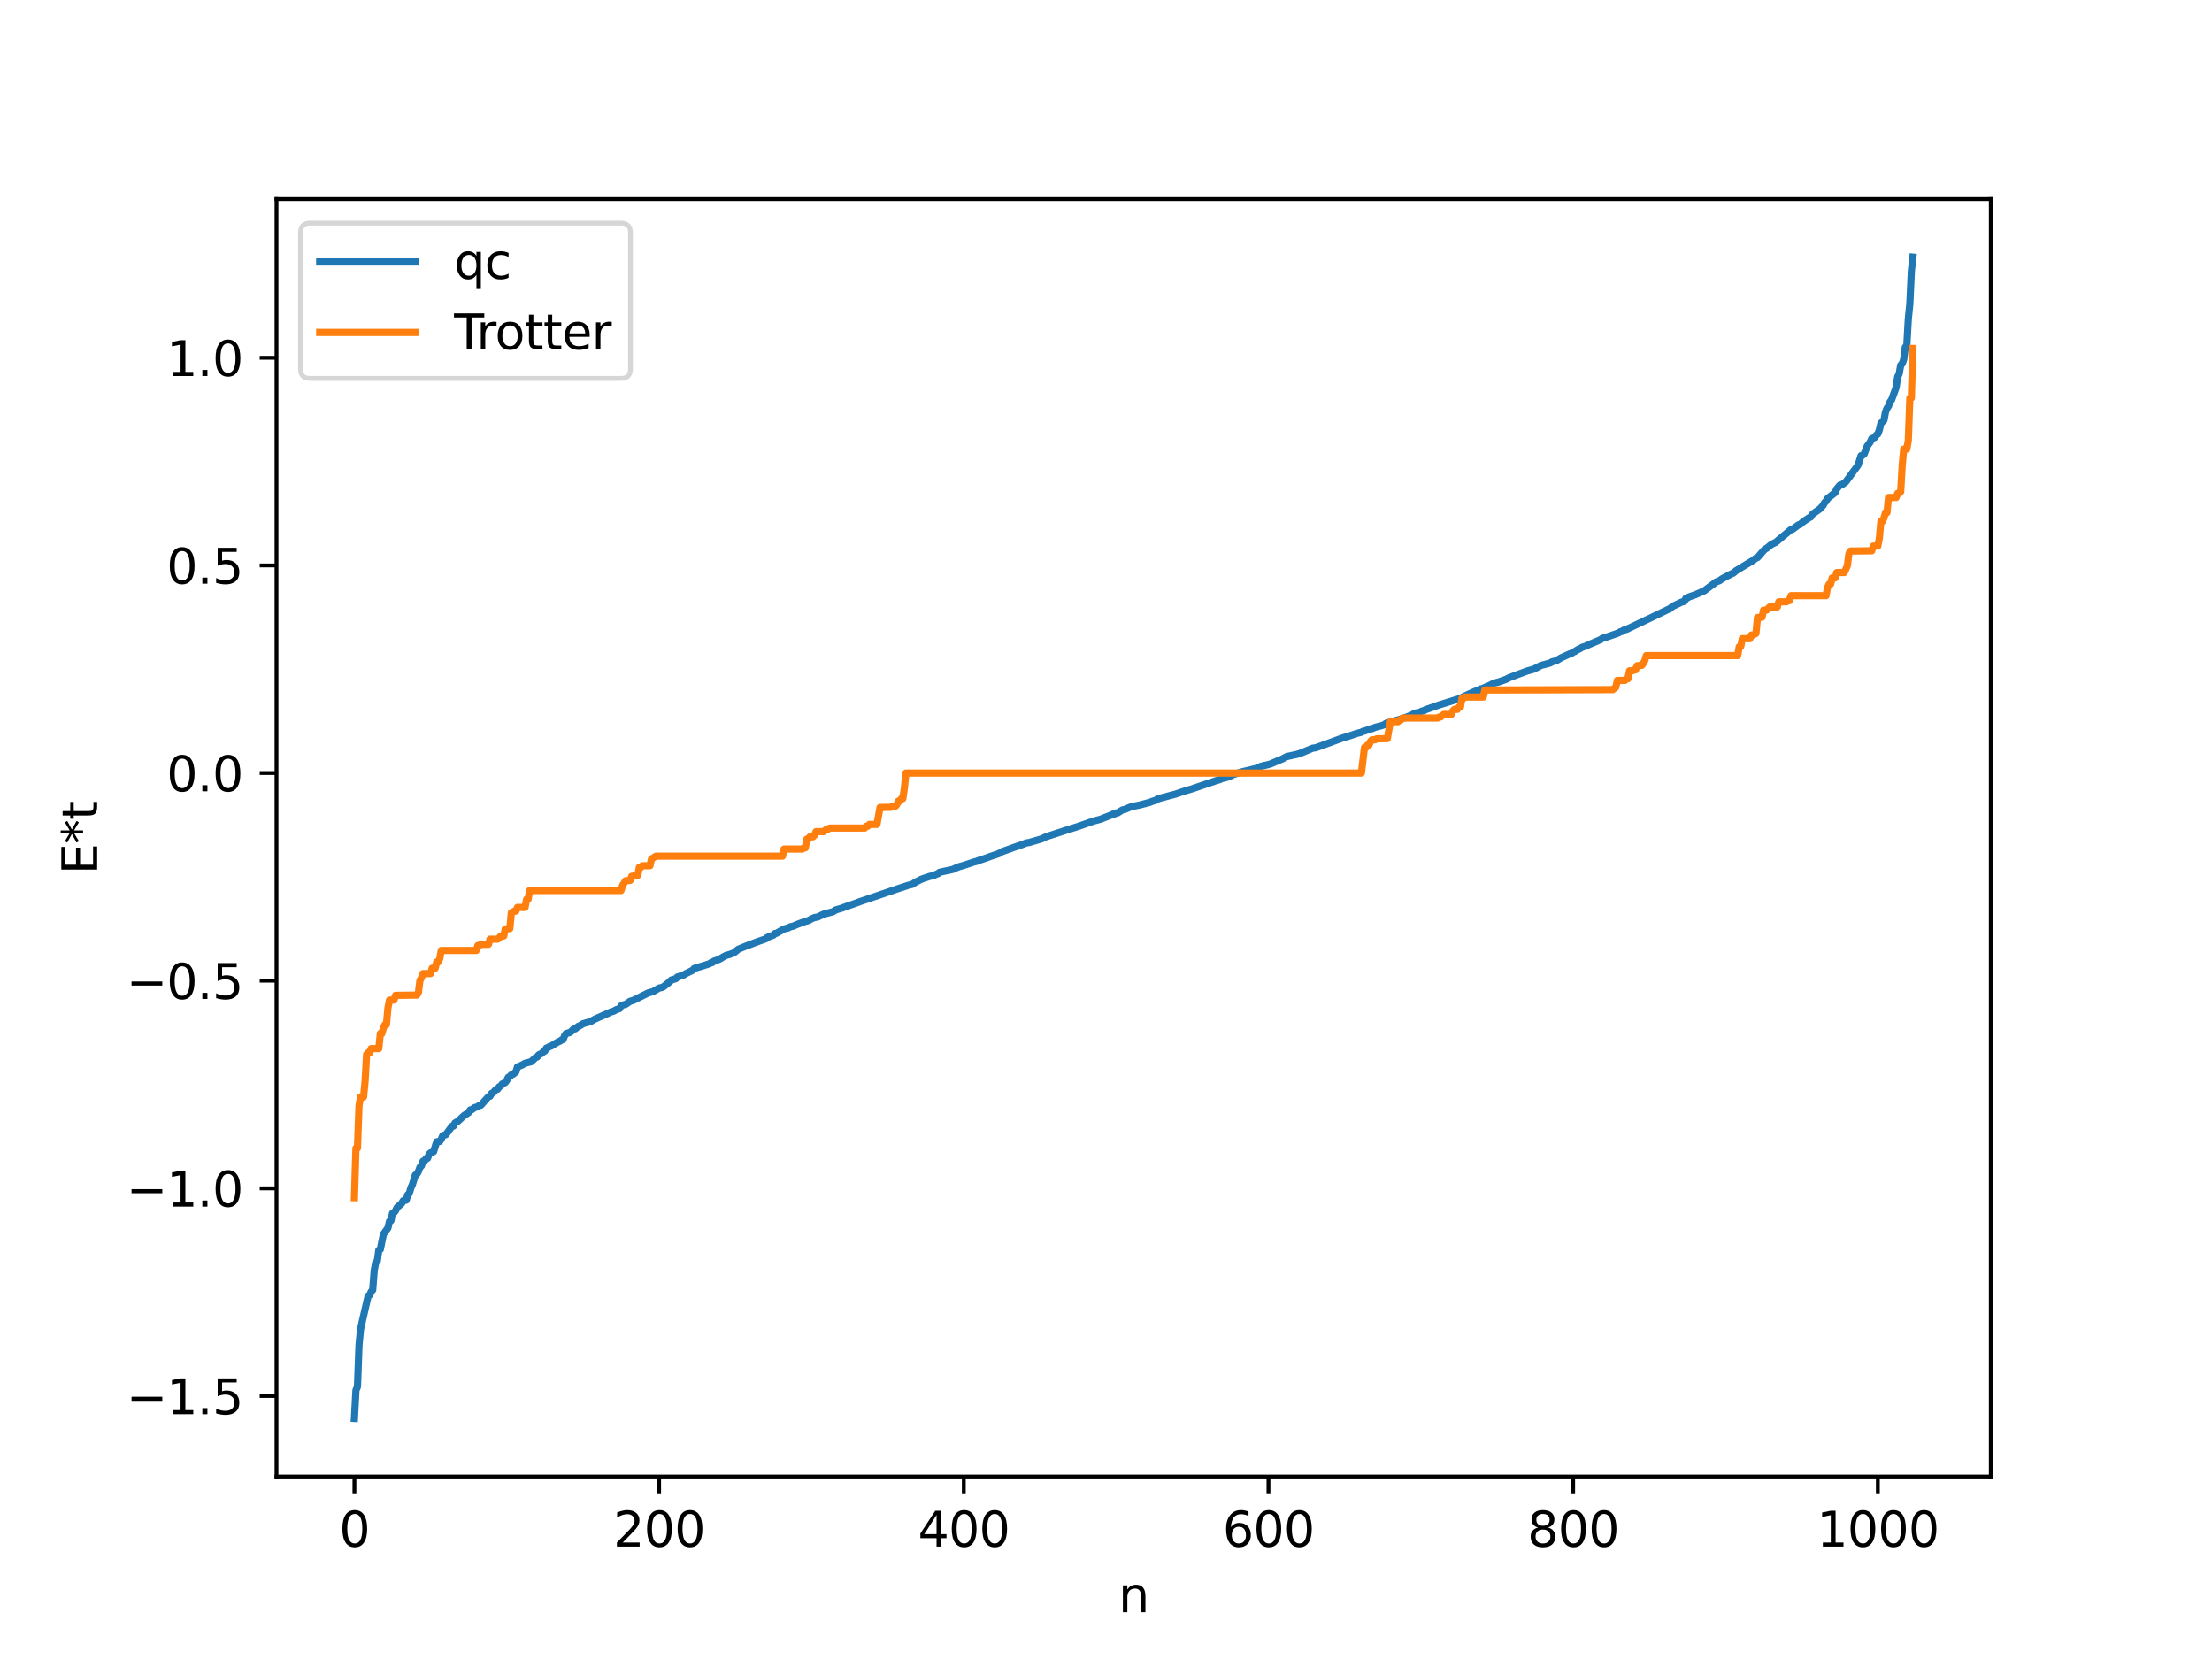 <?xml version="1.0" encoding="utf-8" standalone="no"?>
<!DOCTYPE svg PUBLIC "-//W3C//DTD SVG 1.1//EN"
  "http://www.w3.org/Graphics/SVG/1.1/DTD/svg11.dtd">
<svg xmlns:xlink="http://www.w3.org/1999/xlink" width="460.8pt" height="345.6pt" viewBox="0 0 460.8 345.6" xmlns="http://www.w3.org/2000/svg" version="1.1">
 <defs>
  <style type="text/css">*{stroke-linejoin: round; stroke-linecap: butt}</style>
 </defs>
 <g id="figure_1">
  <g id="patch_1">
   <path d="M 0 345.6 
L 460.8 345.6 
L 460.8 0 
L 0 0 
z
" style="fill: #ffffff"/>
  </g>
  <g id="axes_1">
   <g id="patch_2">
    <path d="M 57.6 307.584 
L 414.72 307.584 
L 414.72 41.472 
L 57.6 41.472 
z
" style="fill: #ffffff"/>
   </g>
   <g id="matplotlib.axis_1">
    <g id="xtick_1">
     <g id="line2d_1">
      <defs>
       <path id="mbd91bc4c0a" d="M 0 0 
L 0 3.5 
" style="stroke: #000000; stroke-width: 0.8"/>
      </defs>
      <g>
       <use xlink:href="#mbd91bc4c0a" x="73.833" y="307.584" style="stroke: #000000; stroke-width: 0.8"/>
      </g>
     </g>
     <g id="text_1">
      <!-- 0 -->
      <g transform="translate(70.651 322.182) scale(0.1 -0.1)">
       <defs>
        <path id="DejaVuSans-30" d="M 2034 4250 
Q 1547 4250 1301 3770 
Q 1056 3291 1056 2328 
Q 1056 1369 1301 889 
Q 1547 409 2034 409 
Q 2525 409 2770 889 
Q 3016 1369 3016 2328 
Q 3016 3291 2770 3770 
Q 2525 4250 2034 4250 
z
M 2034 4750 
Q 2819 4750 3233 4129 
Q 3647 3509 3647 2328 
Q 3647 1150 3233 529 
Q 2819 -91 2034 -91 
Q 1250 -91 836 529 
Q 422 1150 422 2328 
Q 422 3509 836 4129 
Q 1250 4750 2034 4750 
z
" transform="scale(0.016)"/>
       </defs>
       <use xlink:href="#DejaVuSans-30"/>
      </g>
     </g>
    </g>
    <g id="xtick_2">
     <g id="line2d_2">
      <g>
       <use xlink:href="#mbd91bc4c0a" x="137.304" y="307.584" style="stroke: #000000; stroke-width: 0.8"/>
      </g>
     </g>
     <g id="text_2">
      <!-- 200 -->
      <g transform="translate(127.76 322.182) scale(0.1 -0.1)">
       <defs>
        <path id="DejaVuSans-32" d="M 1228 531 
L 3431 531 
L 3431 0 
L 469 0 
L 469 531 
Q 828 903 1448 1529 
Q 2069 2156 2228 2338 
Q 2531 2678 2651 2914 
Q 2772 3150 2772 3378 
Q 2772 3750 2511 3984 
Q 2250 4219 1831 4219 
Q 1534 4219 1204 4116 
Q 875 4013 500 3803 
L 500 4441 
Q 881 4594 1212 4672 
Q 1544 4750 1819 4750 
Q 2544 4750 2975 4387 
Q 3406 4025 3406 3419 
Q 3406 3131 3298 2873 
Q 3191 2616 2906 2266 
Q 2828 2175 2409 1742 
Q 1991 1309 1228 531 
z
" transform="scale(0.016)"/>
       </defs>
       <use xlink:href="#DejaVuSans-32"/>
       <use xlink:href="#DejaVuSans-30" x="63.623"/>
       <use xlink:href="#DejaVuSans-30" x="127.246"/>
      </g>
     </g>
    </g>
    <g id="xtick_3">
     <g id="line2d_3">
      <g>
       <use xlink:href="#mbd91bc4c0a" x="200.775" y="307.584" style="stroke: #000000; stroke-width: 0.8"/>
      </g>
     </g>
     <g id="text_3">
      <!-- 400 -->
      <g transform="translate(191.231 322.182) scale(0.1 -0.1)">
       <defs>
        <path id="DejaVuSans-34" d="M 2419 4116 
L 825 1625 
L 2419 1625 
L 2419 4116 
z
M 2253 4666 
L 3047 4666 
L 3047 1625 
L 3713 1625 
L 3713 1100 
L 3047 1100 
L 3047 0 
L 2419 0 
L 2419 1100 
L 313 1100 
L 313 1709 
L 2253 4666 
z
" transform="scale(0.016)"/>
       </defs>
       <use xlink:href="#DejaVuSans-34"/>
       <use xlink:href="#DejaVuSans-30" x="63.623"/>
       <use xlink:href="#DejaVuSans-30" x="127.246"/>
      </g>
     </g>
    </g>
    <g id="xtick_4">
     <g id="line2d_4">
      <g>
       <use xlink:href="#mbd91bc4c0a" x="264.246" y="307.584" style="stroke: #000000; stroke-width: 0.8"/>
      </g>
     </g>
     <g id="text_4">
      <!-- 600 -->
      <g transform="translate(254.702 322.182) scale(0.1 -0.1)">
       <defs>
        <path id="DejaVuSans-36" d="M 2113 2584 
Q 1688 2584 1439 2293 
Q 1191 2003 1191 1497 
Q 1191 994 1439 701 
Q 1688 409 2113 409 
Q 2538 409 2786 701 
Q 3034 994 3034 1497 
Q 3034 2003 2786 2293 
Q 2538 2584 2113 2584 
z
M 3366 4563 
L 3366 3988 
Q 3128 4100 2886 4159 
Q 2644 4219 2406 4219 
Q 1781 4219 1451 3797 
Q 1122 3375 1075 2522 
Q 1259 2794 1537 2939 
Q 1816 3084 2150 3084 
Q 2853 3084 3261 2657 
Q 3669 2231 3669 1497 
Q 3669 778 3244 343 
Q 2819 -91 2113 -91 
Q 1303 -91 875 529 
Q 447 1150 447 2328 
Q 447 3434 972 4092 
Q 1497 4750 2381 4750 
Q 2619 4750 2861 4703 
Q 3103 4656 3366 4563 
z
" transform="scale(0.016)"/>
       </defs>
       <use xlink:href="#DejaVuSans-36"/>
       <use xlink:href="#DejaVuSans-30" x="63.623"/>
       <use xlink:href="#DejaVuSans-30" x="127.246"/>
      </g>
     </g>
    </g>
    <g id="xtick_5">
     <g id="line2d_5">
      <g>
       <use xlink:href="#mbd91bc4c0a" x="327.717" y="307.584" style="stroke: #000000; stroke-width: 0.8"/>
      </g>
     </g>
     <g id="text_5">
      <!-- 800 -->
      <g transform="translate(318.173 322.182) scale(0.1 -0.1)">
       <defs>
        <path id="DejaVuSans-38" d="M 2034 2216 
Q 1584 2216 1326 1975 
Q 1069 1734 1069 1313 
Q 1069 891 1326 650 
Q 1584 409 2034 409 
Q 2484 409 2743 651 
Q 3003 894 3003 1313 
Q 3003 1734 2745 1975 
Q 2488 2216 2034 2216 
z
M 1403 2484 
Q 997 2584 770 2862 
Q 544 3141 544 3541 
Q 544 4100 942 4425 
Q 1341 4750 2034 4750 
Q 2731 4750 3128 4425 
Q 3525 4100 3525 3541 
Q 3525 3141 3298 2862 
Q 3072 2584 2669 2484 
Q 3125 2378 3379 2068 
Q 3634 1759 3634 1313 
Q 3634 634 3220 271 
Q 2806 -91 2034 -91 
Q 1263 -91 848 271 
Q 434 634 434 1313 
Q 434 1759 690 2068 
Q 947 2378 1403 2484 
z
M 1172 3481 
Q 1172 3119 1398 2916 
Q 1625 2713 2034 2713 
Q 2441 2713 2670 2916 
Q 2900 3119 2900 3481 
Q 2900 3844 2670 4047 
Q 2441 4250 2034 4250 
Q 1625 4250 1398 4047 
Q 1172 3844 1172 3481 
z
" transform="scale(0.016)"/>
       </defs>
       <use xlink:href="#DejaVuSans-38"/>
       <use xlink:href="#DejaVuSans-30" x="63.623"/>
       <use xlink:href="#DejaVuSans-30" x="127.246"/>
      </g>
     </g>
    </g>
    <g id="xtick_6">
     <g id="line2d_6">
      <g>
       <use xlink:href="#mbd91bc4c0a" x="391.188" y="307.584" style="stroke: #000000; stroke-width: 0.8"/>
      </g>
     </g>
     <g id="text_6">
      <!-- 1000 -->
      <g transform="translate(378.463 322.182) scale(0.1 -0.1)">
       <defs>
        <path id="DejaVuSans-31" d="M 794 531 
L 1825 531 
L 1825 4091 
L 703 3866 
L 703 4441 
L 1819 4666 
L 2450 4666 
L 2450 531 
L 3481 531 
L 3481 0 
L 794 0 
L 794 531 
z
" transform="scale(0.016)"/>
       </defs>
       <use xlink:href="#DejaVuSans-31"/>
       <use xlink:href="#DejaVuSans-30" x="63.623"/>
       <use xlink:href="#DejaVuSans-30" x="127.246"/>
       <use xlink:href="#DejaVuSans-30" x="190.869"/>
      </g>
     </g>
    </g>
    <g id="text_7">
     <!-- n -->
     <g transform="translate(232.991 335.861) scale(0.1 -0.1)">
      <defs>
       <path id="DejaVuSans-6e" d="M 3513 2113 
L 3513 0 
L 2938 0 
L 2938 2094 
Q 2938 2591 2744 2837 
Q 2550 3084 2163 3084 
Q 1697 3084 1428 2787 
Q 1159 2491 1159 1978 
L 1159 0 
L 581 0 
L 581 3500 
L 1159 3500 
L 1159 2956 
Q 1366 3272 1645 3428 
Q 1925 3584 2291 3584 
Q 2894 3584 3203 3211 
Q 3513 2838 3513 2113 
z
" transform="scale(0.016)"/>
      </defs>
      <use xlink:href="#DejaVuSans-6e"/>
     </g>
    </g>
   </g>
   <g id="matplotlib.axis_2">
    <g id="ytick_1">
     <g id="line2d_7">
      <defs>
       <path id="mb2a2990127" d="M 0 0 
L -3.5 0 
" style="stroke: #000000; stroke-width: 0.8"/>
      </defs>
      <g>
       <use xlink:href="#mb2a2990127" x="57.6" y="290.809" style="stroke: #000000; stroke-width: 0.8"/>
      </g>
     </g>
     <g id="text_8">
      <!-- −1.5 -->
      <g transform="translate(26.317 294.608) scale(0.1 -0.1)">
       <defs>
        <path id="DejaVuSans-2212" d="M 678 2272 
L 4684 2272 
L 4684 1741 
L 678 1741 
L 678 2272 
z
" transform="scale(0.016)"/>
        <path id="DejaVuSans-2e" d="M 684 794 
L 1344 794 
L 1344 0 
L 684 0 
L 684 794 
z
" transform="scale(0.016)"/>
        <path id="DejaVuSans-35" d="M 691 4666 
L 3169 4666 
L 3169 4134 
L 1269 4134 
L 1269 2991 
Q 1406 3038 1543 3061 
Q 1681 3084 1819 3084 
Q 2600 3084 3056 2656 
Q 3513 2228 3513 1497 
Q 3513 744 3044 326 
Q 2575 -91 1722 -91 
Q 1428 -91 1123 -41 
Q 819 9 494 109 
L 494 744 
Q 775 591 1075 516 
Q 1375 441 1709 441 
Q 2250 441 2565 725 
Q 2881 1009 2881 1497 
Q 2881 1984 2565 2268 
Q 2250 2553 1709 2553 
Q 1456 2553 1204 2497 
Q 953 2441 691 2322 
L 691 4666 
z
" transform="scale(0.016)"/>
       </defs>
       <use xlink:href="#DejaVuSans-2212"/>
       <use xlink:href="#DejaVuSans-31" x="83.789"/>
       <use xlink:href="#DejaVuSans-2e" x="147.412"/>
       <use xlink:href="#DejaVuSans-35" x="179.199"/>
      </g>
     </g>
    </g>
    <g id="ytick_2">
     <g id="line2d_8">
      <g>
       <use xlink:href="#mb2a2990127" x="57.6" y="247.553" style="stroke: #000000; stroke-width: 0.8"/>
      </g>
     </g>
     <g id="text_9">
      <!-- −1.0 -->
      <g transform="translate(26.317 251.353) scale(0.1 -0.1)">
       <use xlink:href="#DejaVuSans-2212"/>
       <use xlink:href="#DejaVuSans-31" x="83.789"/>
       <use xlink:href="#DejaVuSans-2e" x="147.412"/>
       <use xlink:href="#DejaVuSans-30" x="179.199"/>
      </g>
     </g>
    </g>
    <g id="ytick_3">
     <g id="line2d_9">
      <g>
       <use xlink:href="#mb2a2990127" x="57.6" y="204.298" style="stroke: #000000; stroke-width: 0.8"/>
      </g>
     </g>
     <g id="text_10">
      <!-- −0.5 -->
      <g transform="translate(26.317 208.097) scale(0.1 -0.1)">
       <use xlink:href="#DejaVuSans-2212"/>
       <use xlink:href="#DejaVuSans-30" x="83.789"/>
       <use xlink:href="#DejaVuSans-2e" x="147.412"/>
       <use xlink:href="#DejaVuSans-35" x="179.199"/>
      </g>
     </g>
    </g>
    <g id="ytick_4">
     <g id="line2d_10">
      <g>
       <use xlink:href="#mb2a2990127" x="57.6" y="161.042" style="stroke: #000000; stroke-width: 0.8"/>
      </g>
     </g>
     <g id="text_11">
      <!-- 0.0 -->
      <g transform="translate(34.697 164.841) scale(0.1 -0.1)">
       <use xlink:href="#DejaVuSans-30"/>
       <use xlink:href="#DejaVuSans-2e" x="63.623"/>
       <use xlink:href="#DejaVuSans-30" x="95.41"/>
      </g>
     </g>
    </g>
    <g id="ytick_5">
     <g id="line2d_11">
      <g>
       <use xlink:href="#mb2a2990127" x="57.6" y="117.786" style="stroke: #000000; stroke-width: 0.8"/>
      </g>
     </g>
     <g id="text_12">
      <!-- 0.5 -->
      <g transform="translate(34.697 121.585) scale(0.1 -0.1)">
       <use xlink:href="#DejaVuSans-30"/>
       <use xlink:href="#DejaVuSans-2e" x="63.623"/>
       <use xlink:href="#DejaVuSans-35" x="95.41"/>
      </g>
     </g>
    </g>
    <g id="ytick_6">
     <g id="line2d_12">
      <g>
       <use xlink:href="#mb2a2990127" x="57.6" y="74.53" style="stroke: #000000; stroke-width: 0.8"/>
      </g>
     </g>
     <g id="text_13">
      <!-- 1.0 -->
      <g transform="translate(34.697 78.33) scale(0.1 -0.1)">
       <use xlink:href="#DejaVuSans-31"/>
       <use xlink:href="#DejaVuSans-2e" x="63.623"/>
       <use xlink:href="#DejaVuSans-30" x="95.41"/>
      </g>
     </g>
    </g>
    <g id="text_14">
     <!-- E*t -->
     <g transform="translate(20.238 182.148) rotate(-90) scale(0.1 -0.1)">
      <defs>
       <path id="DejaVuSans-45" d="M 628 4666 
L 3578 4666 
L 3578 4134 
L 1259 4134 
L 1259 2753 
L 3481 2753 
L 3481 2222 
L 1259 2222 
L 1259 531 
L 3634 531 
L 3634 0 
L 628 0 
L 628 4666 
z
" transform="scale(0.016)"/>
       <path id="DejaVuSans-2a" d="M 3009 3897 
L 1888 3291 
L 3009 2681 
L 2828 2375 
L 1778 3009 
L 1778 1831 
L 1422 1831 
L 1422 3009 
L 372 2375 
L 191 2681 
L 1313 3291 
L 191 3897 
L 372 4206 
L 1422 3572 
L 1422 4750 
L 1778 4750 
L 1778 3572 
L 2828 4206 
L 3009 3897 
z
" transform="scale(0.016)"/>
       <path id="DejaVuSans-74" d="M 1172 4494 
L 1172 3500 
L 2356 3500 
L 2356 3053 
L 1172 3053 
L 1172 1153 
Q 1172 725 1289 603 
Q 1406 481 1766 481 
L 2356 481 
L 2356 0 
L 1766 0 
Q 1100 0 847 248 
Q 594 497 594 1153 
L 594 3053 
L 172 3053 
L 172 3500 
L 594 3500 
L 594 4494 
L 1172 4494 
z
" transform="scale(0.016)"/>
      </defs>
      <use xlink:href="#DejaVuSans-45"/>
      <use xlink:href="#DejaVuSans-2a" x="63.184"/>
      <use xlink:href="#DejaVuSans-74" x="113.184"/>
     </g>
    </g>
   </g>
   <g id="line2d_13">
    <path d="M 73.833 295.488 
L 74.15 289.621 
L 74.467 288.887 
L 74.785 280.265 
L 75.102 276.946 
L 75.737 274.096 
L 76.689 269.967 
L 77.006 269.794 
L 77.324 269.066 
L 77.641 268.724 
L 77.958 264.621 
L 78.276 262.999 
L 78.593 262.7 
L 78.91 260.437 
L 79.228 260.268 
L 79.862 257.121 
L 80.497 256.232 
L 80.815 255.802 
L 81.132 254.424 
L 81.449 254.272 
L 81.767 252.741 
L 82.084 252.599 
L 82.401 252.208 
L 82.719 251.536 
L 83.671 250.695 
L 83.988 250.141 
L 84.623 250.011 
L 84.94 248.889 
L 85.258 248.619 
L 85.575 247.492 
L 85.892 246.793 
L 86.527 244.779 
L 86.844 244.574 
L 87.162 244.05 
L 87.479 243.157 
L 87.796 242.859 
L 88.114 241.905 
L 88.431 241.865 
L 88.748 241.344 
L 89.066 241.289 
L 89.383 240.438 
L 89.7 240.146 
L 90.018 240.085 
L 90.335 239.887 
L 90.97 237.858 
L 91.605 237.779 
L 91.922 237.301 
L 92.239 236.559 
L 92.874 236.377 
L 94.143 234.627 
L 94.461 234.58 
L 94.778 233.954 
L 95.413 233.558 
L 96.682 232.381 
L 97.634 231.755 
L 97.952 231.217 
L 98.269 231.182 
L 98.904 230.712 
L 99.539 230.572 
L 99.856 230.257 
L 100.173 230.238 
L 101.76 228.45 
L 102.077 228.371 
L 102.395 227.803 
L 102.712 227.632 
L 103.347 226.962 
L 103.664 226.892 
L 103.981 226.409 
L 104.299 226.249 
L 104.616 225.823 
L 105.251 225.506 
L 105.568 225.094 
L 105.886 224.42 
L 106.203 224.269 
L 106.52 223.911 
L 106.838 223.818 
L 107.472 223.291 
L 107.79 222.268 
L 108.742 221.868 
L 109.377 221.505 
L 110.646 221.177 
L 111.598 220.283 
L 111.915 220.179 
L 112.233 219.745 
L 112.867 219.427 
L 113.185 219.099 
L 113.502 218.953 
L 113.82 218.333 
L 114.137 218.25 
L 114.454 218.013 
L 114.772 217.936 
L 116.358 216.985 
L 116.676 216.885 
L 116.993 216.621 
L 117.31 216.556 
L 117.628 215.724 
L 117.945 215.292 
L 118.58 215.132 
L 118.897 214.965 
L 119.532 214.355 
L 119.849 214.312 
L 120.484 213.789 
L 120.801 213.682 
L 121.436 213.263 
L 123.023 212.809 
L 123.975 212.268 
L 127.466 210.733 
L 127.783 210.663 
L 128.418 210.311 
L 129.053 210.12 
L 129.37 209.551 
L 129.687 209.371 
L 130.322 209.224 
L 131.274 208.571 
L 131.909 208.403 
L 135.082 206.822 
L 136.034 206.574 
L 137.304 205.827 
L 137.939 205.699 
L 138.256 205.528 
L 138.891 205.003 
L 139.525 204.522 
L 139.843 204.156 
L 140.477 203.97 
L 140.795 203.871 
L 141.112 203.529 
L 142.381 203.121 
L 143.016 202.744 
L 144.286 202.135 
L 144.603 201.754 
L 147.777 200.779 
L 148.094 200.555 
L 148.411 200.515 
L 148.729 200.224 
L 149.363 200.015 
L 149.998 199.756 
L 150.633 199.353 
L 151.267 199.018 
L 151.902 198.858 
L 152.854 198.512 
L 153.806 197.735 
L 155.393 197.086 
L 157.932 196.125 
L 159.519 195.581 
L 159.836 195.278 
L 161.105 194.807 
L 161.423 194.467 
L 161.74 194.427 
L 163.327 193.521 
L 164.279 193.279 
L 164.596 193.066 
L 165.231 192.941 
L 165.866 192.648 
L 167.77 191.931 
L 168.405 191.78 
L 169.039 191.408 
L 169.674 191.146 
L 170.309 191.034 
L 171.578 190.438 
L 172.213 190.257 
L 173.482 189.941 
L 174.117 189.547 
L 175.386 189.178 
L 176.339 188.82 
L 177.925 188.273 
L 179.195 187.805 
L 186.811 185.216 
L 189.033 184.481 
L 189.667 184.306 
L 189.985 184.257 
L 190.62 183.829 
L 191.889 183.179 
L 192.524 182.949 
L 193.793 182.533 
L 194.428 182.44 
L 195.062 182.1 
L 195.38 182.017 
L 195.697 181.723 
L 196.332 181.576 
L 198.553 181.098 
L 199.188 180.788 
L 199.823 180.54 
L 200.775 180.274 
L 202.996 179.535 
L 203.314 179.475 
L 203.948 179.234 
L 205.535 178.706 
L 206.17 178.461 
L 208.074 177.822 
L 208.709 177.429 
L 211.248 176.516 
L 213.152 175.864 
L 213.786 175.593 
L 214.421 175.501 
L 215.056 175.313 
L 216.96 174.762 
L 217.912 174.31 
L 222.038 172.968 
L 224.577 172.167 
L 227.75 171.06 
L 229.337 170.639 
L 229.972 170.373 
L 231.241 169.88 
L 231.876 169.582 
L 232.193 169.555 
L 232.51 169.361 
L 232.828 169.343 
L 233.78 168.738 
L 234.415 168.578 
L 235.684 168.044 
L 237.271 167.728 
L 239.492 167.151 
L 240.127 166.893 
L 240.762 166.726 
L 241.079 166.475 
L 241.714 166.266 
L 244.887 165.426 
L 247.109 164.678 
L 248.061 164.415 
L 253.456 162.594 
L 254.091 162.414 
L 254.408 162.225 
L 255.043 162.087 
L 255.995 161.817 
L 256.947 161.347 
L 257.899 161.047 
L 258.851 160.748 
L 260.12 160.453 
L 262.024 159.984 
L 262.659 159.638 
L 264.563 159.178 
L 265.198 158.911 
L 267.102 158.106 
L 268.054 157.607 
L 270.276 157.115 
L 271.228 156.786 
L 273.449 155.855 
L 274.084 155.776 
L 279.796 153.691 
L 281.066 153.323 
L 282.653 152.773 
L 283.605 152.543 
L 283.922 152.349 
L 284.239 152.29 
L 284.874 152.056 
L 285.191 152.006 
L 285.509 151.819 
L 285.826 151.801 
L 286.461 151.513 
L 287.73 151.189 
L 288.365 150.972 
L 288.682 150.716 
L 289.317 150.507 
L 289.952 150.315 
L 291.221 149.97 
L 292.808 149.46 
L 294.077 148.971 
L 294.712 148.579 
L 295.347 148.461 
L 295.664 148.41 
L 296.299 148.091 
L 296.616 148.058 
L 296.934 147.841 
L 297.568 147.633 
L 299.79 146.851 
L 304.233 145.469 
L 305.502 144.813 
L 307.406 143.966 
L 308.041 143.871 
L 308.358 143.515 
L 308.676 143.482 
L 309.628 143.066 
L 310.262 142.81 
L 311.215 142.302 
L 312.167 142.07 
L 313.119 141.735 
L 313.753 141.506 
L 314.388 141.173 
L 318.196 139.758 
L 319.466 139.419 
L 320.418 138.935 
L 321.053 138.608 
L 321.687 138.445 
L 322.639 138.188 
L 322.957 138.107 
L 323.274 137.89 
L 324.226 137.629 
L 325.178 137.048 
L 327.082 136.183 
L 327.4 136.098 
L 327.717 135.837 
L 328.034 135.738 
L 328.669 135.321 
L 328.986 135.204 
L 329.621 134.82 
L 330.256 134.632 
L 330.891 134.33 
L 333.429 133.248 
L 333.747 132.999 
L 334.699 132.71 
L 336.603 132.052 
L 337.238 131.806 
L 337.555 131.594 
L 337.872 131.549 
L 338.19 131.292 
L 338.824 131.107 
L 344.537 128.39 
L 348.028 126.698 
L 348.345 126.356 
L 350.249 125.453 
L 350.884 125.262 
L 351.201 124.635 
L 351.519 124.579 
L 351.836 124.348 
L 353.105 123.915 
L 355.01 123.081 
L 356.279 122.138 
L 357.548 121.2 
L 358.183 120.974 
L 358.818 120.521 
L 360.722 119.523 
L 361.039 119.402 
L 361.674 118.872 
L 363.896 117.523 
L 364.53 117.139 
L 365.165 116.763 
L 365.8 116.253 
L 366.117 116.152 
L 367.386 114.699 
L 367.704 114.361 
L 368.021 114.232 
L 368.973 113.438 
L 369.925 112.97 
L 373.099 110.318 
L 373.416 110.269 
L 374.686 109.321 
L 375.003 109.252 
L 375.638 108.686 
L 376.907 107.836 
L 377.224 107.685 
L 377.542 107.136 
L 379.129 106.004 
L 379.763 105.317 
L 380.081 104.721 
L 380.398 104.41 
L 380.715 103.851 
L 382.302 102.61 
L 382.62 101.857 
L 383.254 101.097 
L 383.889 100.853 
L 384.524 100.371 
L 387.062 96.903 
L 387.697 94.921 
L 388.015 94.835 
L 388.332 94.601 
L 388.967 92.945 
L 389.601 92.084 
L 389.919 91.387 
L 390.553 91.119 
L 390.871 90.642 
L 391.188 90.395 
L 391.505 89.538 
L 391.823 88.187 
L 392.458 87.548 
L 392.775 85.858 
L 393.092 85.055 
L 393.41 84.598 
L 393.727 83.722 
L 394.044 83.312 
L 394.996 80.702 
L 395.314 78.52 
L 395.631 77.879 
L 395.948 76.085 
L 396.266 75.733 
L 396.583 74.853 
L 396.9 72.319 
L 397.218 72.037 
L 397.535 66.454 
L 397.853 63.312 
L 398.17 56.502 
L 398.487 53.568 
L 398.487 53.568 
" clip-path="url(#p5c50daad96)" style="fill: none; stroke: #1f77b4; stroke-width: 1.5; stroke-linecap: square"/>
   </g>
   <g id="line2d_14">
    <path d="M 73.833 249.498 
L 74.15 239.176 
L 74.467 239.176 
L 74.785 230.353 
L 75.102 228.521 
L 75.737 228.521 
L 76.054 225.219 
L 76.372 219.646 
L 76.689 219.304 
L 77.006 219.304 
L 77.324 218.442 
L 78.91 218.442 
L 79.228 215.298 
L 79.545 215.298 
L 79.862 214.16 
L 80.18 213.457 
L 80.497 213.457 
L 80.815 209.98 
L 81.132 208.344 
L 82.084 208.315 
L 82.401 207.347 
L 86.844 207.292 
L 87.162 206.762 
L 87.479 204.242 
L 87.796 203.685 
L 88.114 202.813 
L 89.7 202.813 
L 90.018 201.699 
L 90.653 201.699 
L 90.97 200.404 
L 91.287 200.404 
L 91.605 199.73 
L 91.922 197.996 
L 99.221 197.996 
L 99.539 196.962 
L 99.856 196.962 
L 100.173 196.718 
L 101.76 196.718 
L 102.077 195.646 
L 103.664 195.646 
L 103.981 195.405 
L 104.299 194.987 
L 104.934 194.987 
L 105.251 193.518 
L 106.203 193.444 
L 106.52 190.129 
L 107.155 189.801 
L 107.472 189.801 
L 107.79 189.038 
L 109.377 189.038 
L 109.694 187.362 
L 110.011 187.362 
L 110.329 185.511 
L 129.37 185.511 
L 129.687 184.459 
L 130.322 183.47 
L 131.274 183.407 
L 131.591 182.546 
L 131.909 182.546 
L 132.226 182.35 
L 132.861 182.35 
L 133.178 180.693 
L 133.496 180.693 
L 133.813 180.347 
L 135.4 180.347 
L 135.717 178.934 
L 136.669 178.344 
L 163.01 178.344 
L 163.327 176.878 
L 167.135 176.878 
L 167.453 176.61 
L 167.77 176.61 
L 168.087 174.796 
L 168.405 174.796 
L 168.722 174.311 
L 169.357 174.311 
L 169.674 173.999 
L 169.991 173.25 
L 171.578 173.25 
L 172.213 172.723 
L 172.53 172.723 
L 172.848 172.499 
L 180.147 172.499 
L 180.464 172.113 
L 180.781 172.113 
L 181.099 171.735 
L 182.686 171.735 
L 183.32 168.209 
L 185.542 168.177 
L 185.859 167.972 
L 186.494 167.972 
L 186.811 167.663 
L 187.129 166.887 
L 187.446 166.887 
L 187.763 166.362 
L 188.081 166.362 
L 188.398 164.169 
L 188.715 161.042 
L 283.605 161.042 
L 284.239 155.722 
L 284.557 155.722 
L 284.874 155.196 
L 285.191 155.196 
L 285.509 154.421 
L 285.826 154.111 
L 286.461 154.111 
L 286.778 153.906 
L 289 153.875 
L 289.634 150.349 
L 291.221 150.349 
L 291.539 149.971 
L 291.856 149.971 
L 292.173 149.585 
L 299.472 149.585 
L 299.79 149.361 
L 300.107 149.361 
L 300.742 148.833 
L 302.329 148.833 
L 302.646 148.085 
L 302.963 147.772 
L 303.598 147.772 
L 303.915 147.288 
L 304.233 147.288 
L 304.55 145.474 
L 304.867 145.474 
L 305.185 145.206 
L 308.993 145.206 
L 309.31 143.74 
L 335.968 143.659 
L 336.603 143.15 
L 336.92 141.737 
L 338.507 141.737 
L 338.824 141.39 
L 339.142 141.39 
L 339.459 139.734 
L 340.094 139.734 
L 340.411 139.537 
L 340.729 139.537 
L 341.046 138.677 
L 341.681 138.614 
L 341.998 138.614 
L 342.315 138.231 
L 342.633 137.625 
L 342.95 136.573 
L 361.991 136.573 
L 362.309 134.722 
L 362.626 134.722 
L 362.943 133.046 
L 364.53 133.046 
L 364.848 132.283 
L 365.165 132.283 
L 365.8 131.955 
L 366.117 128.64 
L 367.069 128.566 
L 367.386 127.097 
L 368.021 127.097 
L 368.656 126.437 
L 370.243 126.437 
L 370.56 125.366 
L 372.147 125.366 
L 372.464 125.122 
L 372.781 125.122 
L 373.099 124.088 
L 380.398 124.088 
L 380.715 122.354 
L 381.033 121.679 
L 381.35 121.679 
L 381.667 120.385 
L 382.302 120.385 
L 382.62 119.271 
L 384.206 119.271 
L 384.841 117.841 
L 385.158 115.322 
L 385.476 114.792 
L 389.919 114.737 
L 390.236 113.768 
L 391.188 113.74 
L 391.505 112.104 
L 391.823 108.627 
L 392.14 108.627 
L 392.458 107.924 
L 392.775 106.786 
L 393.092 106.786 
L 393.41 103.642 
L 394.996 103.642 
L 395.314 102.779 
L 395.631 102.779 
L 395.948 102.438 
L 396.266 96.865 
L 396.583 93.563 
L 397.218 93.563 
L 397.535 91.731 
L 397.853 82.907 
L 398.17 82.907 
L 398.487 72.586 
L 398.487 72.586 
" clip-path="url(#p5c50daad96)" style="fill: none; stroke: #ff7f0e; stroke-width: 1.5; stroke-linecap: square"/>
   </g>
   <g id="patch_3">
    <path d="M 57.6 307.584 
L 57.6 41.472 
" style="fill: none; stroke: #000000; stroke-width: 0.8; stroke-linejoin: miter; stroke-linecap: square"/>
   </g>
   <g id="patch_4">
    <path d="M 414.72 307.584 
L 414.72 41.472 
" style="fill: none; stroke: #000000; stroke-width: 0.8; stroke-linejoin: miter; stroke-linecap: square"/>
   </g>
   <g id="patch_5">
    <path d="M 57.6 307.584 
L 414.72 307.584 
" style="fill: none; stroke: #000000; stroke-width: 0.8; stroke-linejoin: miter; stroke-linecap: square"/>
   </g>
   <g id="patch_6">
    <path d="M 57.6 41.472 
L 414.72 41.472 
" style="fill: none; stroke: #000000; stroke-width: 0.8; stroke-linejoin: miter; stroke-linecap: square"/>
   </g>
   <g id="legend_1">
    <g id="patch_7">
     <path d="M 64.6 78.828 
L 129.342 78.828 
Q 131.342 78.828 131.342 76.828 
L 131.342 48.472 
Q 131.342 46.472 129.342 46.472 
L 64.6 46.472 
Q 62.6 46.472 62.6 48.472 
L 62.6 76.828 
Q 62.6 78.828 64.6 78.828 
z
" style="fill: #ffffff; opacity: 0.8; stroke: #cccccc; stroke-linejoin: miter"/>
    </g>
    <g id="line2d_15">
     <path d="M 66.6 54.57 
L 76.6 54.57 
L 86.6 54.57 
" style="fill: none; stroke: #1f77b4; stroke-width: 1.5; stroke-linecap: square"/>
    </g>
    <g id="text_15">
     <!-- qc -->
     <g transform="translate(94.6 58.07) scale(0.1 -0.1)">
      <defs>
       <path id="DejaVuSans-71" d="M 947 1747 
Q 947 1113 1208 752 
Q 1469 391 1925 391 
Q 2381 391 2643 752 
Q 2906 1113 2906 1747 
Q 2906 2381 2643 2742 
Q 2381 3103 1925 3103 
Q 1469 3103 1208 2742 
Q 947 2381 947 1747 
z
M 2906 525 
Q 2725 213 2448 61 
Q 2172 -91 1784 -91 
Q 1150 -91 751 415 
Q 353 922 353 1747 
Q 353 2572 751 3078 
Q 1150 3584 1784 3584 
Q 2172 3584 2448 3432 
Q 2725 3281 2906 2969 
L 2906 3500 
L 3481 3500 
L 3481 -1331 
L 2906 -1331 
L 2906 525 
z
" transform="scale(0.016)"/>
       <path id="DejaVuSans-63" d="M 3122 3366 
L 3122 2828 
Q 2878 2963 2633 3030 
Q 2388 3097 2138 3097 
Q 1578 3097 1268 2742 
Q 959 2388 959 1747 
Q 959 1106 1268 751 
Q 1578 397 2138 397 
Q 2388 397 2633 464 
Q 2878 531 3122 666 
L 3122 134 
Q 2881 22 2623 -34 
Q 2366 -91 2075 -91 
Q 1284 -91 818 406 
Q 353 903 353 1747 
Q 353 2603 823 3093 
Q 1294 3584 2113 3584 
Q 2378 3584 2631 3529 
Q 2884 3475 3122 3366 
z
" transform="scale(0.016)"/>
      </defs>
      <use xlink:href="#DejaVuSans-71"/>
      <use xlink:href="#DejaVuSans-63" x="63.477"/>
     </g>
    </g>
    <g id="line2d_16">
     <path d="M 66.6 69.249 
L 76.6 69.249 
L 86.6 69.249 
" style="fill: none; stroke: #ff7f0e; stroke-width: 1.5; stroke-linecap: square"/>
    </g>
    <g id="text_16">
     <!-- Trotter -->
     <g transform="translate(94.6 72.749) scale(0.1 -0.1)">
      <defs>
       <path id="DejaVuSans-54" d="M -19 4666 
L 3928 4666 
L 3928 4134 
L 2272 4134 
L 2272 0 
L 1638 0 
L 1638 4134 
L -19 4134 
L -19 4666 
z
" transform="scale(0.016)"/>
       <path id="DejaVuSans-72" d="M 2631 2963 
Q 2534 3019 2420 3045 
Q 2306 3072 2169 3072 
Q 1681 3072 1420 2755 
Q 1159 2438 1159 1844 
L 1159 0 
L 581 0 
L 581 3500 
L 1159 3500 
L 1159 2956 
Q 1341 3275 1631 3429 
Q 1922 3584 2338 3584 
Q 2397 3584 2469 3576 
Q 2541 3569 2628 3553 
L 2631 2963 
z
" transform="scale(0.016)"/>
       <path id="DejaVuSans-6f" d="M 1959 3097 
Q 1497 3097 1228 2736 
Q 959 2375 959 1747 
Q 959 1119 1226 758 
Q 1494 397 1959 397 
Q 2419 397 2687 759 
Q 2956 1122 2956 1747 
Q 2956 2369 2687 2733 
Q 2419 3097 1959 3097 
z
M 1959 3584 
Q 2709 3584 3137 3096 
Q 3566 2609 3566 1747 
Q 3566 888 3137 398 
Q 2709 -91 1959 -91 
Q 1206 -91 779 398 
Q 353 888 353 1747 
Q 353 2609 779 3096 
Q 1206 3584 1959 3584 
z
" transform="scale(0.016)"/>
       <path id="DejaVuSans-65" d="M 3597 1894 
L 3597 1613 
L 953 1613 
Q 991 1019 1311 708 
Q 1631 397 2203 397 
Q 2534 397 2845 478 
Q 3156 559 3463 722 
L 3463 178 
Q 3153 47 2828 -22 
Q 2503 -91 2169 -91 
Q 1331 -91 842 396 
Q 353 884 353 1716 
Q 353 2575 817 3079 
Q 1281 3584 2069 3584 
Q 2775 3584 3186 3129 
Q 3597 2675 3597 1894 
z
M 3022 2063 
Q 3016 2534 2758 2815 
Q 2500 3097 2075 3097 
Q 1594 3097 1305 2825 
Q 1016 2553 972 2059 
L 3022 2063 
z
" transform="scale(0.016)"/>
      </defs>
      <use xlink:href="#DejaVuSans-54"/>
      <use xlink:href="#DejaVuSans-72" x="46.334"/>
      <use xlink:href="#DejaVuSans-6f" x="85.197"/>
      <use xlink:href="#DejaVuSans-74" x="146.379"/>
      <use xlink:href="#DejaVuSans-74" x="185.588"/>
      <use xlink:href="#DejaVuSans-65" x="224.797"/>
      <use xlink:href="#DejaVuSans-72" x="286.32"/>
     </g>
    </g>
   </g>
  </g>
 </g>
 <defs>
  <clipPath id="p5c50daad96">
   <rect x="57.6" y="41.472" width="357.12" height="266.112"/>
  </clipPath>
 </defs>
</svg>
